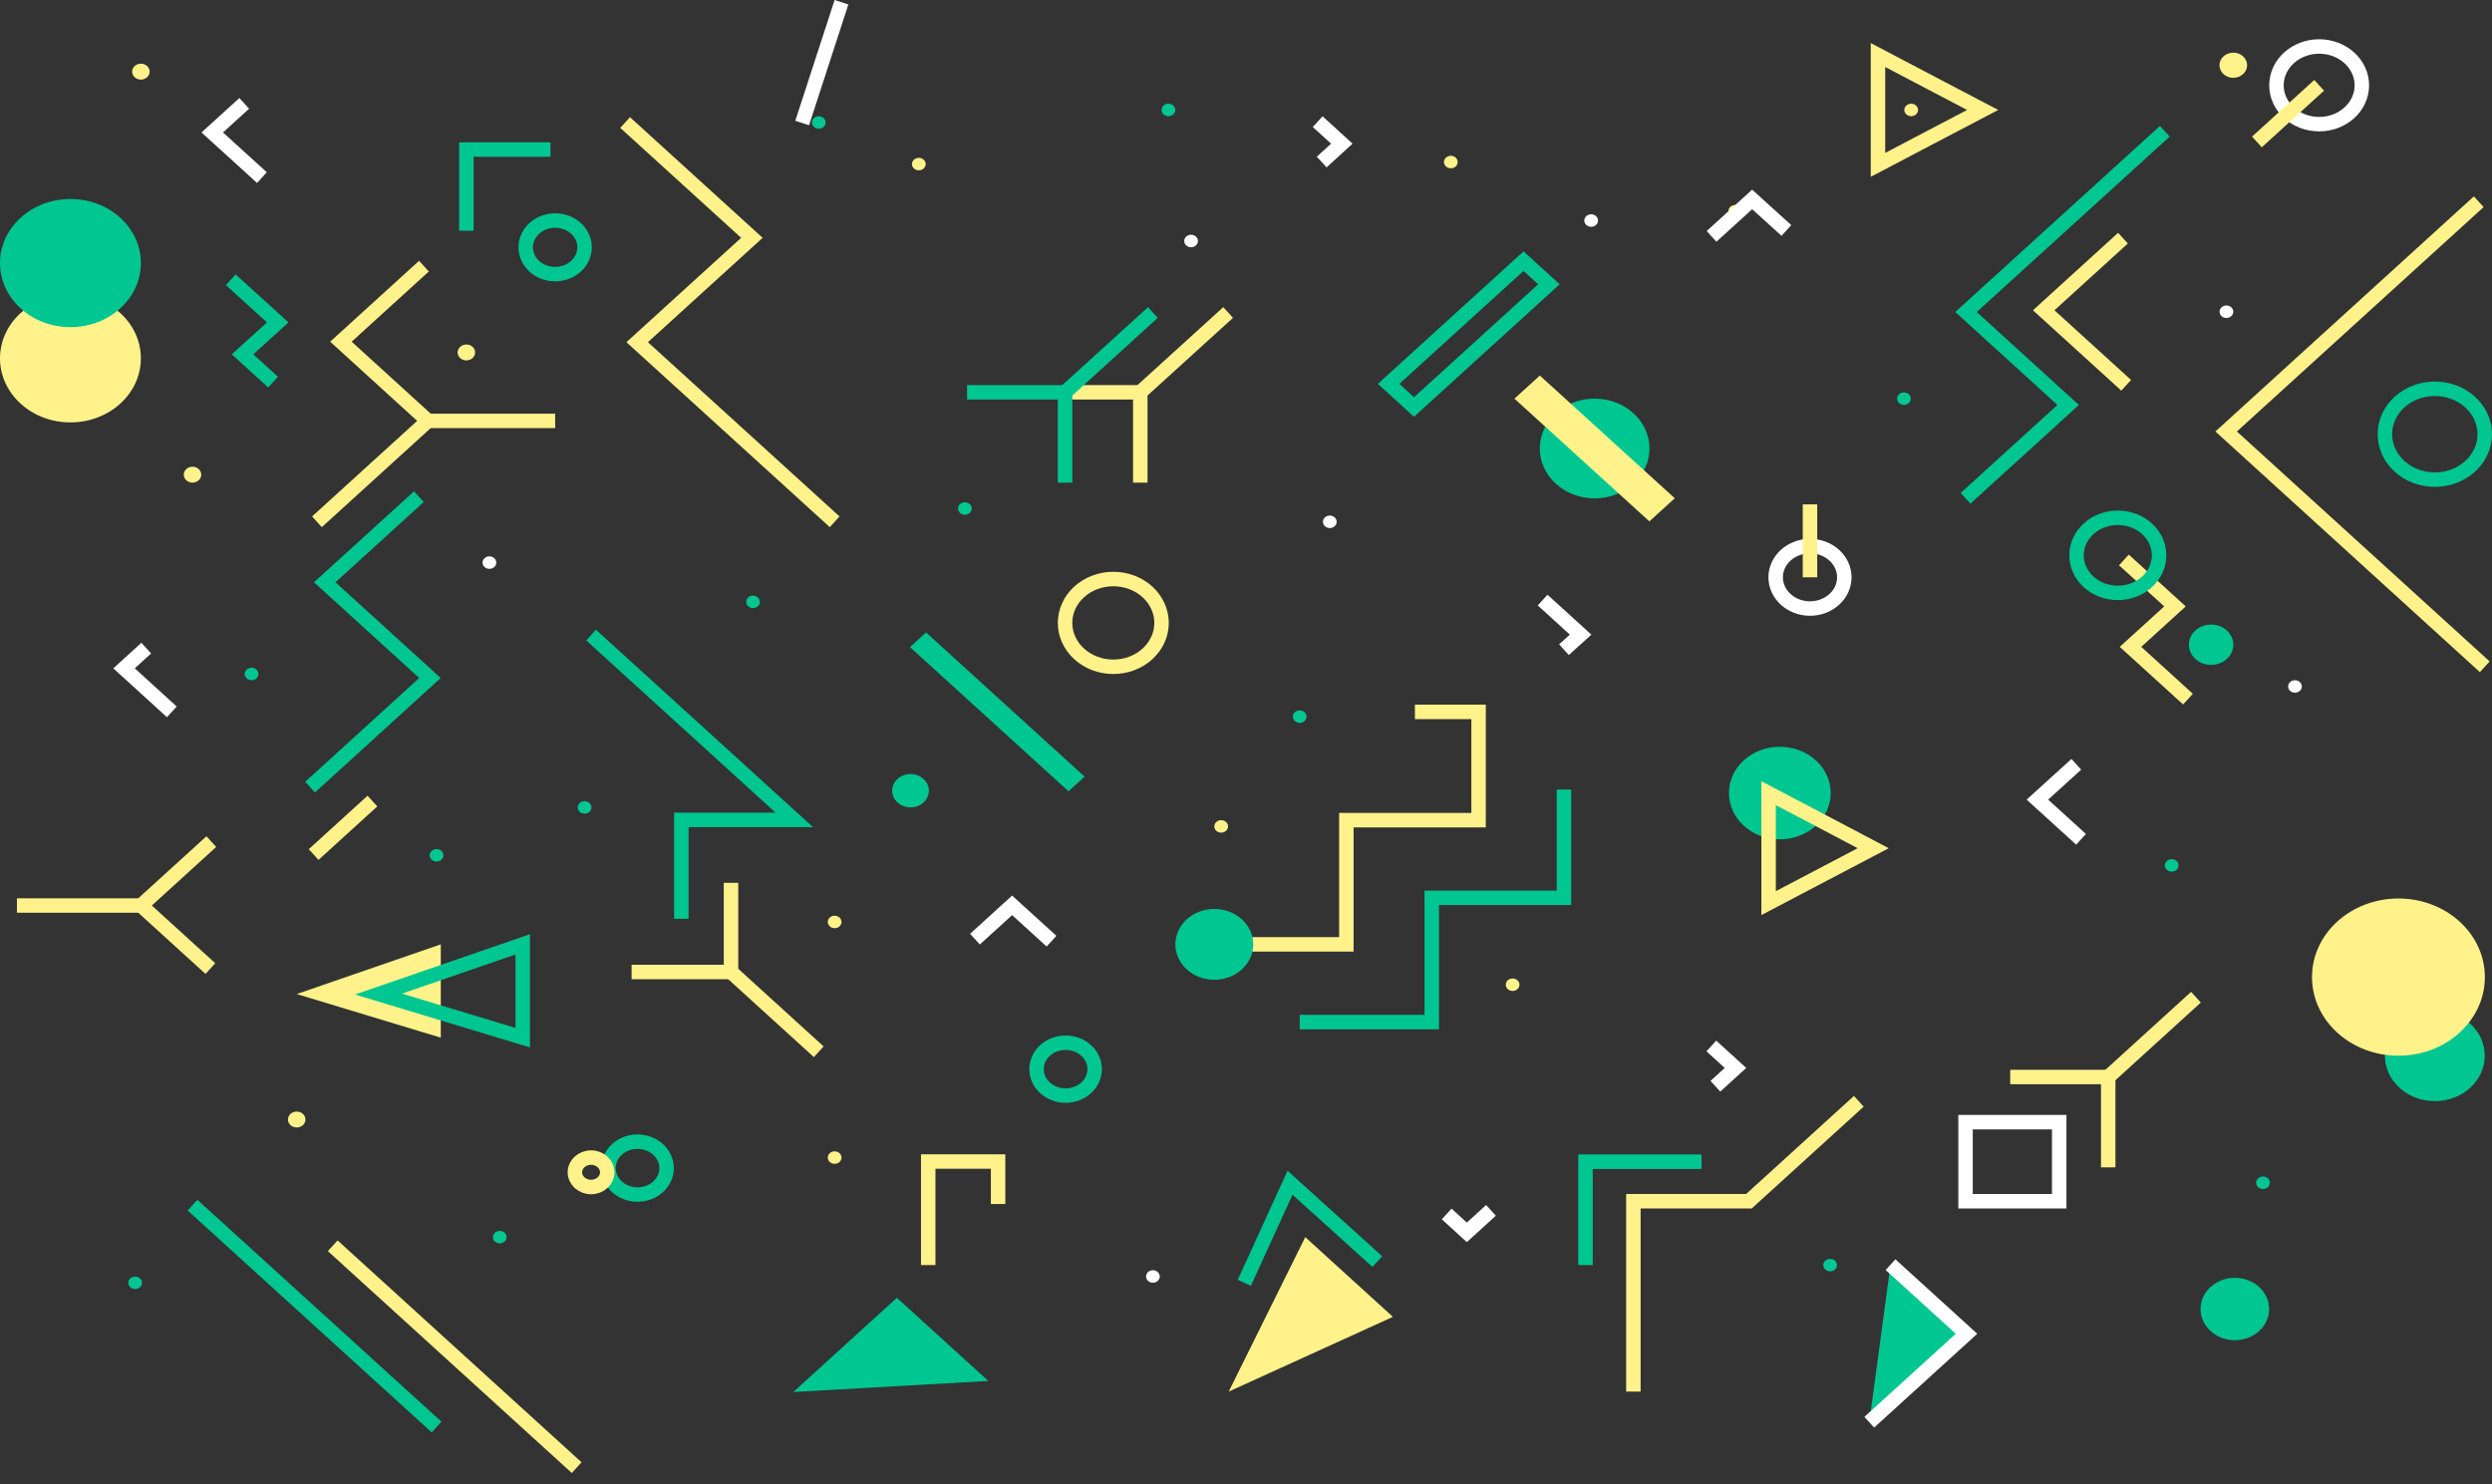 <svg xmlns="http://www.w3.org/2000/svg" width="1953.662" height="1163.591" viewBox="0 0 1953.662 1163.591">
  <rect x="0" y="0" width="1953.662" height="1163.591" fill="#333333" stroke="none"/>
  <g id="Grupo_1140" data-name="Grupo 1140" transform="translate(3151.731 7727.684)">
    <g id="Grupo_863" data-name="Grupo 863" transform="translate(-2656.567 -6902.987) rotate(-90)">
      <path id="Trazado_2257" data-name="Trazado 2257" d="M0,0V77.932H69.885" transform="translate(62.574 0)" fill="none" stroke="#fff28b" stroke-miterlimit="10" stroke-width="11.339"/>
      <line id="Línea_107" data-name="Línea 107" x1="62.574" y2="68.789" transform="translate(0 77.932)" fill="none" stroke="#fff28b" stroke-miterlimit="10" stroke-width="11.339"/>
    </g>
    <g id="Grupo_864" data-name="Grupo 864" transform="translate(-1575.775 -6812.378) rotate(-90)">
      <path id="Trazado_2258" data-name="Trazado 2258" d="M0,76.826H70.823V0" transform="translate(0 0)" fill="none" stroke="#fff28b" stroke-miterlimit="10" stroke-width="11.339"/>
      <line id="Línea_108" data-name="Línea 108" x2="62.574" y2="68.789" transform="translate(70.824 76.826)" fill="none" stroke="#fff28b" stroke-miterlimit="10" stroke-width="11.339"/>
    </g>
    <g id="Grupo_865" data-name="Grupo 865" transform="translate(-3138.46 -6968.244) rotate(-90)">
      <path id="Trazado_2259" data-name="Trazado 2259" d="M99.529,55.076,49.429,0,0,54.338" transform="translate(0 97.322)" fill="none" stroke="#fff28b" stroke-miterlimit="10" stroke-width="11.339"/>
      <line id="Línea_109" data-name="Línea 109" y1="97.322" transform="translate(49.429 0)" fill="none" stroke="#fff28b" stroke-miterlimit="10" stroke-width="11.339"/>
    </g>
    <g id="Grupo_866" data-name="Grupo 866" transform="translate(-2316.751 -7349.255) rotate(-90)">
      <path id="Trazado_2260" data-name="Trazado 2260" d="M70.823,0V58.983H0" transform="translate(0 0)" fill="none" stroke="#fff28b" stroke-miterlimit="10" stroke-width="11.339"/>
      <line id="Línea_110" data-name="Línea 110" x2="62.574" y2="68.863" transform="translate(70.823 58.983)" fill="none" stroke="#fff28b" stroke-miterlimit="10" stroke-width="11.339"/>
    </g>
    <path id="Trazado_2261" data-name="Trazado 2261" d="M0,70.78H77.53v88.549L222.463,0" transform="translate(-2688.345 -7007.277) rotate(-90)" fill="none" stroke="#00c691" stroke-miterlimit="10" stroke-width="11.339"/>
    <ellipse id="Elipse_136" data-name="Elipse 136" cx="13.078" cy="14.377" rx="13.078" ry="14.377" transform="translate(-2452.265 -7094.6) rotate(-90)" fill="#00c691"/>
    <ellipse id="Elipse_137" data-name="Elipse 137" cx="34.406" cy="37.823" rx="34.406" ry="37.823" transform="translate(-2316.751 -7204.859) rotate(-90)" fill="none" stroke="#fff28b" stroke-miterlimit="10" stroke-width="11.339"/>
    <ellipse id="Elipse_138" data-name="Elipse 138" cx="20.724" cy="22.782" rx="20.724" ry="22.782" transform="translate(-2339.091 -6868.648) rotate(-90)" fill="none" stroke="#00c691" stroke-miterlimit="10" stroke-width="11.339"/>
    <ellipse id="Elipse_139" data-name="Elipse 139" cx="20.724" cy="22.782" rx="20.724" ry="22.782" transform="translate(-2674.705 -6791.051) rotate(-90)" fill="none" stroke="#00c691" stroke-miterlimit="10" stroke-width="11.339"/>
    <ellipse id="Elipse_140" data-name="Elipse 140" cx="4.896" cy="5.382" rx="4.896" ry="5.382" transform="translate(-2502.769 -6999.9) rotate(-90)" fill="#fff28b"/>
    <ellipse id="Elipse_141" data-name="Elipse 141" cx="4.896" cy="5.382" rx="4.896" ry="5.382" transform="translate(-2502.769 -6815.128) rotate(-90)" fill="#fff28b"/>
    <ellipse id="Elipse_142" data-name="Elipse 142" cx="4.896" cy="5.382" rx="4.896" ry="5.382" transform="translate(-2253.27 -6721.904) rotate(-90)" fill="#fff"/>
    <ellipse id="Elipse_143" data-name="Elipse 143" cx="4.896" cy="5.382" rx="4.896" ry="5.382" transform="translate(-1971.257 -6950.672) rotate(-90)" fill="#fff28b"/>
    <ellipse id="Elipse_144" data-name="Elipse 144" cx="4.896" cy="5.382" rx="4.896" ry="5.382" transform="translate(-2114.586 -7313.643) rotate(-90)" fill="#fff"/>
    <ellipse id="Elipse_145" data-name="Elipse 145" cx="4.896" cy="5.382" rx="4.896" ry="5.382" transform="translate(-1653.411 -7194.329) rotate(-90)" fill="rgba(0,0,0,0)"/>
    <ellipse id="Elipse_146" data-name="Elipse 146" cx="4.896" cy="5.382" rx="4.896" ry="5.382" transform="translate(-1909.693 -7549.855) rotate(-90)" fill="#fff"/>
    <ellipse id="Elipse_147" data-name="Elipse 147" cx="4.896" cy="5.382" rx="4.896" ry="5.382" transform="translate(-1411.654 -7478.361) rotate(-90)" fill="#fff"/>
    <ellipse id="Elipse_148" data-name="Elipse 148" cx="4.896" cy="5.382" rx="4.896" ry="5.382" transform="translate(-2199.743 -7074.814) rotate(-90)" fill="#fff28b"/>
    <ellipse id="Elipse_149" data-name="Elipse 149" cx="4.896" cy="5.382" rx="4.896" ry="5.382" transform="translate(-1658.793 -7636.573) rotate(-90)" fill="#fff28b"/>
    <ellipse id="Elipse_150" data-name="Elipse 150" cx="4.896" cy="5.382" rx="4.896" ry="5.382" transform="translate(-2436.781 -7594.12) rotate(-90)" fill="#fff28b"/>
    <ellipse id="Elipse_151" data-name="Elipse 151" cx="4.896" cy="5.382" rx="4.896" ry="5.382" transform="translate(-2223.336 -7533.826) rotate(-90)" fill="#fff"/>
    <ellipse id="Elipse_152" data-name="Elipse 152" cx="4.896" cy="5.382" rx="4.896" ry="5.382" transform="translate(-1357.906 -7184.537) rotate(-90)" fill="#fff"/>
    <ellipse id="Elipse_153" data-name="Elipse 153" cx="4.896" cy="5.382" rx="4.896" ry="5.382" transform="translate(-2959.888 -7194.329) rotate(-90)" fill="#00c691"/>
    <ellipse id="Elipse_154" data-name="Elipse 154" cx="4.896" cy="5.382" rx="4.896" ry="5.382" transform="translate(-2773.428 -7281.651) rotate(-90)" fill="#fff"/>
    <ellipse id="Elipse_155" data-name="Elipse 155" cx="4.896" cy="5.382" rx="4.896" ry="5.382" transform="translate(-2814.864 -7052.146) rotate(-90)" fill="#00c691"/>
    <ellipse id="Elipse_156" data-name="Elipse 156" cx="4.896" cy="5.382" rx="4.896" ry="5.382" transform="translate(-3051.165 -6716.941) rotate(-90)" fill="#00c691"/>
    <ellipse id="Elipse_157" data-name="Elipse 157" cx="4.896" cy="5.382" rx="4.896" ry="5.382" transform="translate(-2698.814 -7089.704) rotate(-90)" fill="#00c691"/>
    <ellipse id="Elipse_158" data-name="Elipse 158" cx="4.896" cy="5.382" rx="4.896" ry="5.382" transform="translate(-2566.766 -7250.867) rotate(-90)" fill="#00c691"/>
    <ellipse id="Elipse_159" data-name="Elipse 159" cx="4.896" cy="5.382" rx="4.896" ry="5.382" transform="translate(-2019.697 -7595.729) rotate(-90)" fill="#fff28b"/>
    <ellipse id="Elipse_160" data-name="Elipse 160" cx="4.896" cy="5.382" rx="4.896" ry="5.382" transform="translate(-1796.702 -7557.201) rotate(-90)" fill="#fff28b"/>
    <ellipse id="Elipse_161" data-name="Elipse 161" cx="4.896" cy="5.382" rx="4.896" ry="5.382" transform="translate(-1664.471 -7410.22) rotate(-90)" fill="#00c691"/>
    <ellipse id="Elipse_162" data-name="Elipse 162" cx="4.896" cy="5.382" rx="4.896" ry="5.382" transform="translate(-1454.564 -7044.231) rotate(-90)" fill="#00c691"/>
    <ellipse id="Elipse_163" data-name="Elipse 163" cx="4.896" cy="5.382" rx="4.896" ry="5.382" transform="translate(-2138.179 -7160.862) rotate(-90)" fill="#00c691"/>
    <ellipse id="Elipse_164" data-name="Elipse 164" cx="4.896" cy="5.382" rx="4.896" ry="5.382" transform="translate(-2241.105 -7636.573) rotate(-90)" fill="#00c691"/>
    <ellipse id="Elipse_165" data-name="Elipse 165" cx="4.896" cy="5.382" rx="4.896" ry="5.382" transform="translate(-1722.348 -6730.824) rotate(-90)" fill="#00c691"/>
    <ellipse id="Elipse_166" data-name="Elipse 166" cx="4.896" cy="5.382" rx="4.896" ry="5.382" transform="translate(-1382.974 -6795.41) rotate(-90)" fill="#00c691"/>
    <ellipse id="Elipse_167" data-name="Elipse 167" cx="4.896" cy="5.382" rx="4.896" ry="5.382" transform="translate(-2400.654 -7324.038) rotate(-90)" fill="#00c691"/>
    <ellipse id="Elipse_168" data-name="Elipse 168" cx="4.896" cy="5.382" rx="4.896" ry="5.382" transform="translate(-2515.229 -7626.714) rotate(-90)" fill="#00c691"/>
    <ellipse id="Elipse_169" data-name="Elipse 169" cx="4.896" cy="5.382" rx="4.896" ry="5.382" transform="translate(-2765.318 -6752.755) rotate(-90)" fill="#00c691"/>
    <g id="Grupo_867" data-name="Grupo 867" transform="translate(-2393.576 -7349.255) rotate(-90)">
      <path id="Trazado_2262" data-name="Trazado 2262" d="M0,76.825H70.823V0" transform="translate(0 0)" fill="none" stroke="#00c691" stroke-miterlimit="10" stroke-width="11.339"/>
      <line id="Línea_111" data-name="Línea 111" x2="62.574" y2="68.863" transform="translate(70.823 76.826)" fill="none" stroke="#00c691" stroke-miterlimit="10" stroke-width="11.339"/>
    </g>
    <path id="Trazado_2937" data-name="Trazado 2937" d="M0,0,17.036.806l7.94,167.83L7.94,167.83Z" transform="translate(-2438.327 -7220.297) rotate(-45)" fill="#00c691"/>
    <path id="Trazado_2263" data-name="Trazado 2263" d="M0,164.268,140.842,9.438l81.823,89.949L313.072,0" transform="translate(-2661.655 -7318.539) rotate(-90)" fill="none" stroke="#fff28b" stroke-miterlimit="10" stroke-width="11.339"/>
    <path id="Trazado_2264" data-name="Trazado 2264" d="M123.539,16.663,78.5,66.176,69.348,76.236,0,0" transform="translate(-1686.27 -6612.529) rotate(-90)" fill="#00c691" stroke="#fff" stroke-miterlimit="10" stroke-width="11.339"/>
    <path id="Trazado_2265" data-name="Trazado 2265" d="M0,0,58.617,128.731l62.507-68.716Z" transform="translate(-2188.462 -6636.527) rotate(-90)" fill="#fff28b"/>
    <path id="Trazado_2266" data-name="Trazado 2266" d="M34.2,0,0,112.953H73.171Z" transform="translate(-2919.116 -6914.053) rotate(-90)" fill="#fff28b"/>
    <path id="Trazado_2267" data-name="Trazado 2267" d="M34.2,0,0,113.027H73.171Z" transform="translate(-2854.972 -6914.053) rotate(-90)" fill="none" stroke="#00c691" stroke-miterlimit="10" stroke-width="11.339"/>
    <line id="Línea_112" data-name="Línea 112" x1="173.974" y2="191.327" transform="translate(-3000.808 -6608.761) rotate(-90)" fill="none" stroke="#00c691" stroke-miterlimit="10" stroke-width="11.339"/>
    <line id="Línea_113" data-name="Línea 113" x1="173.974" y2="191.253" transform="translate(-2890.878 -6576.904) rotate(-90)" fill="none" stroke="#fff28b" stroke-miterlimit="10" stroke-width="11.339"/>
    <ellipse id="Elipse_170" data-name="Elipse 170" cx="6.237" cy="6.857" rx="6.237" ry="6.857" transform="translate(-2925.973 -6843.632) rotate(-90)" fill="#fff28b"/>
    <ellipse id="Elipse_171" data-name="Elipse 171" cx="6.237" cy="6.857" rx="6.237" ry="6.857" transform="translate(-3048.142 -7665.279) rotate(-90)" fill="#fff28b"/>
    <ellipse id="Elipse_172" data-name="Elipse 172" cx="6.237" cy="6.857" rx="6.237" ry="6.857" transform="translate(-3007.665 -7349.255) rotate(-90)" fill="#fff28b"/>
    <ellipse id="Elipse_173" data-name="Elipse 173" cx="6.237" cy="6.857" rx="6.237" ry="6.857" transform="translate(-2792.966 -7445.095) rotate(-90)" fill="#fff28b"/>
    <ellipse id="Elipse_174" data-name="Elipse 174" cx="50.234" cy="55.223" rx="50.234" ry="55.223" transform="translate(-3151.731 -7396.471) rotate(-90)" fill="#fff28b"/>
    <ellipse id="Elipse_175" data-name="Elipse 175" cx="50.234" cy="55.223" rx="50.234" ry="55.223" transform="translate(-3151.731 -7471.185) rotate(-90)" fill="#00c691"/>
    <path id="Trazado_2268" data-name="Trazado 2268" d="M227.762,85.3,160.627,11.5,85.578,94,0,0" transform="translate(-2908.647 -7110.494) rotate(-90)" fill="none" stroke="#00c691" stroke-miterlimit="10" stroke-width="11.339"/>
    <path id="Trazado_2269" data-name="Trazado 2269" d="M0,0,79.14,87l62.1-68.2,59.22,65.1" transform="translate(-2903.265 -7318.539) rotate(-90)" fill="none" stroke="#fff28b" stroke-miterlimit="10" stroke-width="11.339"/>
    <line id="Línea_114" data-name="Línea 114" y2="99.755" transform="translate(-2816.264 -7397.678) rotate(-90)" fill="none" stroke="#fff28b" stroke-miterlimit="10" stroke-width="11.339"/>
    <ellipse id="Elipse_176" data-name="Elipse 176" cx="20.992" cy="23.077" rx="20.992" ry="23.077" transform="translate(-2739.586 -7512.767) rotate(-90)" fill="none" stroke="#00c691" stroke-miterlimit="10" stroke-width="11.339"/>
    <path id="Trazado_2270" data-name="Trazado 2270" d="M0,0H63.647V65.914" transform="translate(-2786.109 -7546.77) rotate(-90)" fill="none" stroke="#00c691" stroke-miterlimit="10" stroke-width="11.339"/>
    <ellipse id="Elipse_177" data-name="Elipse 177" cx="11.536" cy="12.681" rx="11.536" ry="12.681" transform="translate(-2701.026 -6796.953) rotate(-90)" fill="none" stroke="#fff28b" stroke-miterlimit="10" stroke-width="11.339"/>
    <path id="Trazado_2938" data-name="Trazado 2938" d="M0,0,142.838,6.758l1.272,26.892L1.272,26.892Z" transform="translate(-2063.104 -7426.684) rotate(-45)" fill="none" stroke="#00c691" stroke-width="11.339"/>
    <ellipse id="Elipse_178" data-name="Elipse 178" cx="39.1" cy="42.984" rx="39.1" ry="42.984" transform="translate(-1944.567 -7336.915) rotate(-90)" fill="#00c691"/>
    <path id="Trazado_2939" data-name="Trazado 2939" d="M0,0,142.838-6.758l-1.272,26.892L-1.272,26.892Z" transform="translate(-1858.668 -7318.878) rotate(-135)" fill="#fff28b"/>
    <path id="Trazado_2271" data-name="Trazado 2271" d="M16.633,104.253,78.469,35.832,0,0" transform="translate(-2176.223 -6721.837) rotate(-90)" fill="none" stroke="#00c691" stroke-miterlimit="10" stroke-width="11.339"/>
    <path id="Trazado_2272" data-name="Trazado 2272" d="M0,0V103.516H97.382V207.178H182.29V157.264" transform="translate(-2199.743 -6987.224) rotate(-90)" fill="none" stroke="#fff28b" stroke-miterlimit="10" stroke-width="11.339"/>
    <path id="Trazado_2273" data-name="Trazado 2273" d="M0,0V103.515H97.449V207.178h84.908" transform="translate(-2132.797 -6926.259) rotate(-90)" fill="none" stroke="#00c691" stroke-miterlimit="10" stroke-width="11.339"/>
    <ellipse id="Elipse_179" data-name="Elipse 179" cx="27.766" cy="30.524" rx="27.766" ry="30.524" transform="translate(-2230.267 -6959.458) rotate(-90)" fill="#00c691"/>
    <path id="Trazado_2274" data-name="Trazado 2274" d="M0,0,109.681,5.189l4.58,96.8Z" transform="translate(-2529.827 -6636.208) rotate(-45)" fill="#00c691"/>
    <path id="Trazado_2275" data-name="Trazado 2275" d="M47.886,54.78H81.219V0H0" transform="translate(-2424.026 -6735.72) rotate(-90)" fill="none" stroke="#fff28b" stroke-miterlimit="10" stroke-width="11.339"/>
    <path id="Trazado_2276" data-name="Trazado 2276" d="M0,0,73.171,80.438,146.074.369,287.788,156.232" transform="translate(-1610.796 -7336.982) rotate(-90)" fill="none" stroke="#00c691" stroke-miterlimit="10" stroke-width="11.339"/>
    <path id="Trazado_2277" data-name="Trazado 2277" d="M0,64.661,58.819,0l56.538,62.154" transform="translate(-1549.527 -7425.579) rotate(-90)" fill="none" stroke="#fff28b" stroke-miterlimit="10" stroke-width="11.339"/>
    <rect id="Rectángulo_184" data-name="Rectángulo 184" width="61.971" height="73.434" transform="translate(-1610.796 -6785.82) rotate(-90)" fill="none" stroke="#fff" stroke-miterlimit="10" stroke-width="11.339"/>
    <path id="Trazado_2278" data-name="Trazado 2278" d="M1.61,0,28.1,29.123,0,60.016" transform="translate(-2387.383 -6989.706) rotate(-90)" fill="none" stroke="#fff" stroke-miterlimit="10" stroke-width="11.339"/>
    <path id="Trazado_2279" data-name="Trazado 2279" d="M4.628,58.688,28.973,31.851,0,0" transform="translate(-1809.938 -7542.343) rotate(-90)" fill="rgba(0,0,0,0)" stroke="#fff" stroke-miterlimit="10" stroke-width="11.339"/>
    <path id="Trazado_2280" data-name="Trazado 2280" d="M0,3.17,14.353,18.949,31.589,0" transform="translate(-1810.085 -6875.958) rotate(-90)" fill="none" stroke="#fff" stroke-miterlimit="10" stroke-width="11.339"/>
    <path id="Trazado_2281" data-name="Trazado 2281" d="M0,3.17,14.419,18.948,31.656,0" transform="translate(-2118.715 -7600.625) rotate(-90)" fill="rgba(0,0,0,0)" stroke="#fff" stroke-miterlimit="10" stroke-width="11.339"/>
    <path id="Trazado_2282" data-name="Trazado 2282" d="M14.42,0,0,15.778,17.236,34.726" transform="translate(-2017.559 -6761.407) rotate(-90)" fill="none" stroke="#fff" stroke-miterlimit="10" stroke-width="11.339"/>
    <path id="Trazado_2283" data-name="Trazado 2283" d="M0,16.736l11.8,13.05L38.9,0" transform="translate(-1942.355 -7218.272) rotate(-90)" fill="rgba(0,0,0,0)" stroke="#fff" stroke-miterlimit="10" stroke-width="11.339"/>
    <path id="Trazado_2284" data-name="Trazado 2284" d="M58.818,30.524,31.119,0,0,34.211" transform="translate(-1554.467 -7069.583) rotate(-90)" fill="rgba(0,0,0,0)" stroke="#fff" stroke-miterlimit="10" stroke-width="11.339"/>
    <path id="Trazado_2285" data-name="Trazado 2285" d="M0,37.454,34.137,0,49.965,17.4" transform="translate(-3054.483 -7169.514) rotate(-90)" fill="rgba(0,0,0,0)" stroke="#fff" stroke-miterlimit="10" stroke-width="11.339"/>
    <path id="Trazado_2286" data-name="Trazado 2286" d="M0,38.929,35.412,0l22.8,25.068" transform="translate(-2985.325 -7588.419) rotate(-90)" fill="none" stroke="#fff" stroke-miterlimit="10" stroke-width="11.339"/>
    <path id="Trazado_2287" data-name="Trazado 2287" d="M0,202.754,184.5,0,364.647,198.036" transform="translate(-1406.493 -7204.859) rotate(-90)" fill="none" stroke="#fff28b" stroke-miterlimit="10" stroke-width="11.339"/>
    <ellipse id="Elipse_180" data-name="Elipse 180" cx="35.613" cy="39.15" rx="35.613" ry="39.15" transform="translate(-1282.039 -7351.603) rotate(-90)" fill="none" stroke="#00c691" stroke-miterlimit="10" stroke-width="11.339"/>
    <ellipse id="Elipse_181" data-name="Elipse 181" cx="35.613" cy="39.15" rx="35.613" ry="39.15" transform="translate(-1282.039 -6864.289) rotate(-90)" fill="#00c691"/>
    <ellipse id="Elipse_182" data-name="Elipse 182" cx="61.635" cy="67.757" rx="61.635" ry="67.757" transform="translate(-1339.179 -6899.902) rotate(-90)" fill="#fff28b"/>
    <ellipse id="Elipse_183" data-name="Elipse 183" cx="36.284" cy="39.887" rx="36.284" ry="39.887" transform="translate(-1796.298 -7069.583) rotate(-90)" fill="#00c691"/>
    <path id="Trazado_2288" data-name="Trazado 2288" d="M43.057,0H86.182L64.653,40.993l-21.6,40.994L21.529,40.993,0,0Z" transform="translate(-1765.184 -7019.551) rotate(-90)" fill="none" stroke="#fff28b" stroke-miterlimit="10" stroke-width="11.339"/>
    <path id="Trazado_2289" data-name="Trazado 2289" d="M43.057,0H86.115L64.586,40.993,43.057,82.06,21.529,40.993,0,0Z" transform="translate(-1679.438 -7598.412) rotate(-90)" fill="none" stroke="#fff28b" stroke-miterlimit="10" stroke-width="11.339"/>
    <path id="Trazado_2291" data-name="Trazado 2291" d="M0,0H149.293V90.613l78.335,86.115" transform="translate(-1871.207 -6636.527) rotate(-90)" fill="none" stroke="#fff28b" stroke-miterlimit="10" stroke-width="11.339"/>
    <path id="Trazado_2292" data-name="Trazado 2292" d="M81.085,90.981V0H0" transform="translate(-1908.735 -6735.72) rotate(-90)" fill="none" stroke="#00c691" stroke-miterlimit="10" stroke-width="11.339"/>
    <ellipse id="Elipse_184" data-name="Elipse 184" cx="24.463" cy="26.893" rx="24.463" ry="26.893" transform="translate(-1426.557 -6676.821) rotate(-90)" fill="#00c691"/>
    <ellipse id="Elipse_187" data-name="Elipse 187" cx="24.48" cy="26.911" rx="24.48" ry="26.911" transform="translate(-1759.655 -7250.532) rotate(-90)" fill="rgba(0,0,0,0)" stroke="#fff" stroke-miterlimit="10" stroke-width="11.339"/>
    <line id="Línea_115" data-name="Línea 115" x2="57.209" transform="translate(-1732.744 -7275.012) rotate(-90)" fill="none" stroke="#fff28b" stroke-miterlimit="10" stroke-width="11.339"/>
    <path id="Trazado_2293" data-name="Trazado 2293" d="M0,50.21,40.978,5.16,72.7,40.035,109.119,0" transform="translate(-1486.636 -7179.507) rotate(-90)" fill="none" stroke="#fff28b" stroke-miterlimit="10" stroke-width="11.339"/>
    <ellipse id="Elipse_188" data-name="Elipse 188" cx="29.443" cy="32.367" rx="29.443" ry="32.367" transform="translate(-1523.796 -7262.805) rotate(-90)" fill="none" stroke="#00c691" stroke-miterlimit="10" stroke-width="11.339"/>
    <ellipse id="Elipse_189" data-name="Elipse 189" cx="15.828" cy="17.4" rx="15.828" ry="17.4" transform="translate(-1435.69 -7206.334) rotate(-90)" fill="#00c691"/>
    <line id="Línea_116" data-name="Línea 116" x2="94.7" y2="30.819" transform="translate(-2522.851 -7631.229) rotate(-90)" fill="none" stroke="#fff" stroke-miterlimit="10" stroke-width="11.339"/>
    <ellipse id="Elipse_190" data-name="Elipse 190" cx="30.449" cy="33.473" rx="30.449" ry="33.473" transform="translate(-1367.048 -7630.336) rotate(-90)" fill="none" stroke="#fff" stroke-miterlimit="10" stroke-width="11.339"/>
    <path id="Trazado_2294" data-name="Trazado 2294" d="M44.4,48.809,0,0" transform="translate(-1382.383 -7616.386) rotate(-90)" fill="none" stroke="#fff28b" stroke-miterlimit="10" stroke-width="11.339"/>
    <ellipse id="Elipse_191" data-name="Elipse 191" cx="9.859" cy="10.838" rx="9.859" ry="10.838" transform="translate(-1411.728 -7666.687) rotate(-90)" fill="#fff28b"/>
    <path id="Trazado_2295" data-name="Trazado 2295" d="M0,33.178,21.8,9.216,46.813,36.791,80.28,0" transform="translate(-2970.8 -7428.06) rotate(-90)" fill="none" stroke="#00c691" stroke-miterlimit="10" stroke-width="11.339"/>
    <line id="Línea_117" data-name="Línea 117" x1="41.917" y1="46.081" transform="translate(-2905.845 -7057.645) rotate(-90)" fill="none" stroke="#fff28b" stroke-miterlimit="10" stroke-width="11.339"/>
  </g>
</svg>
